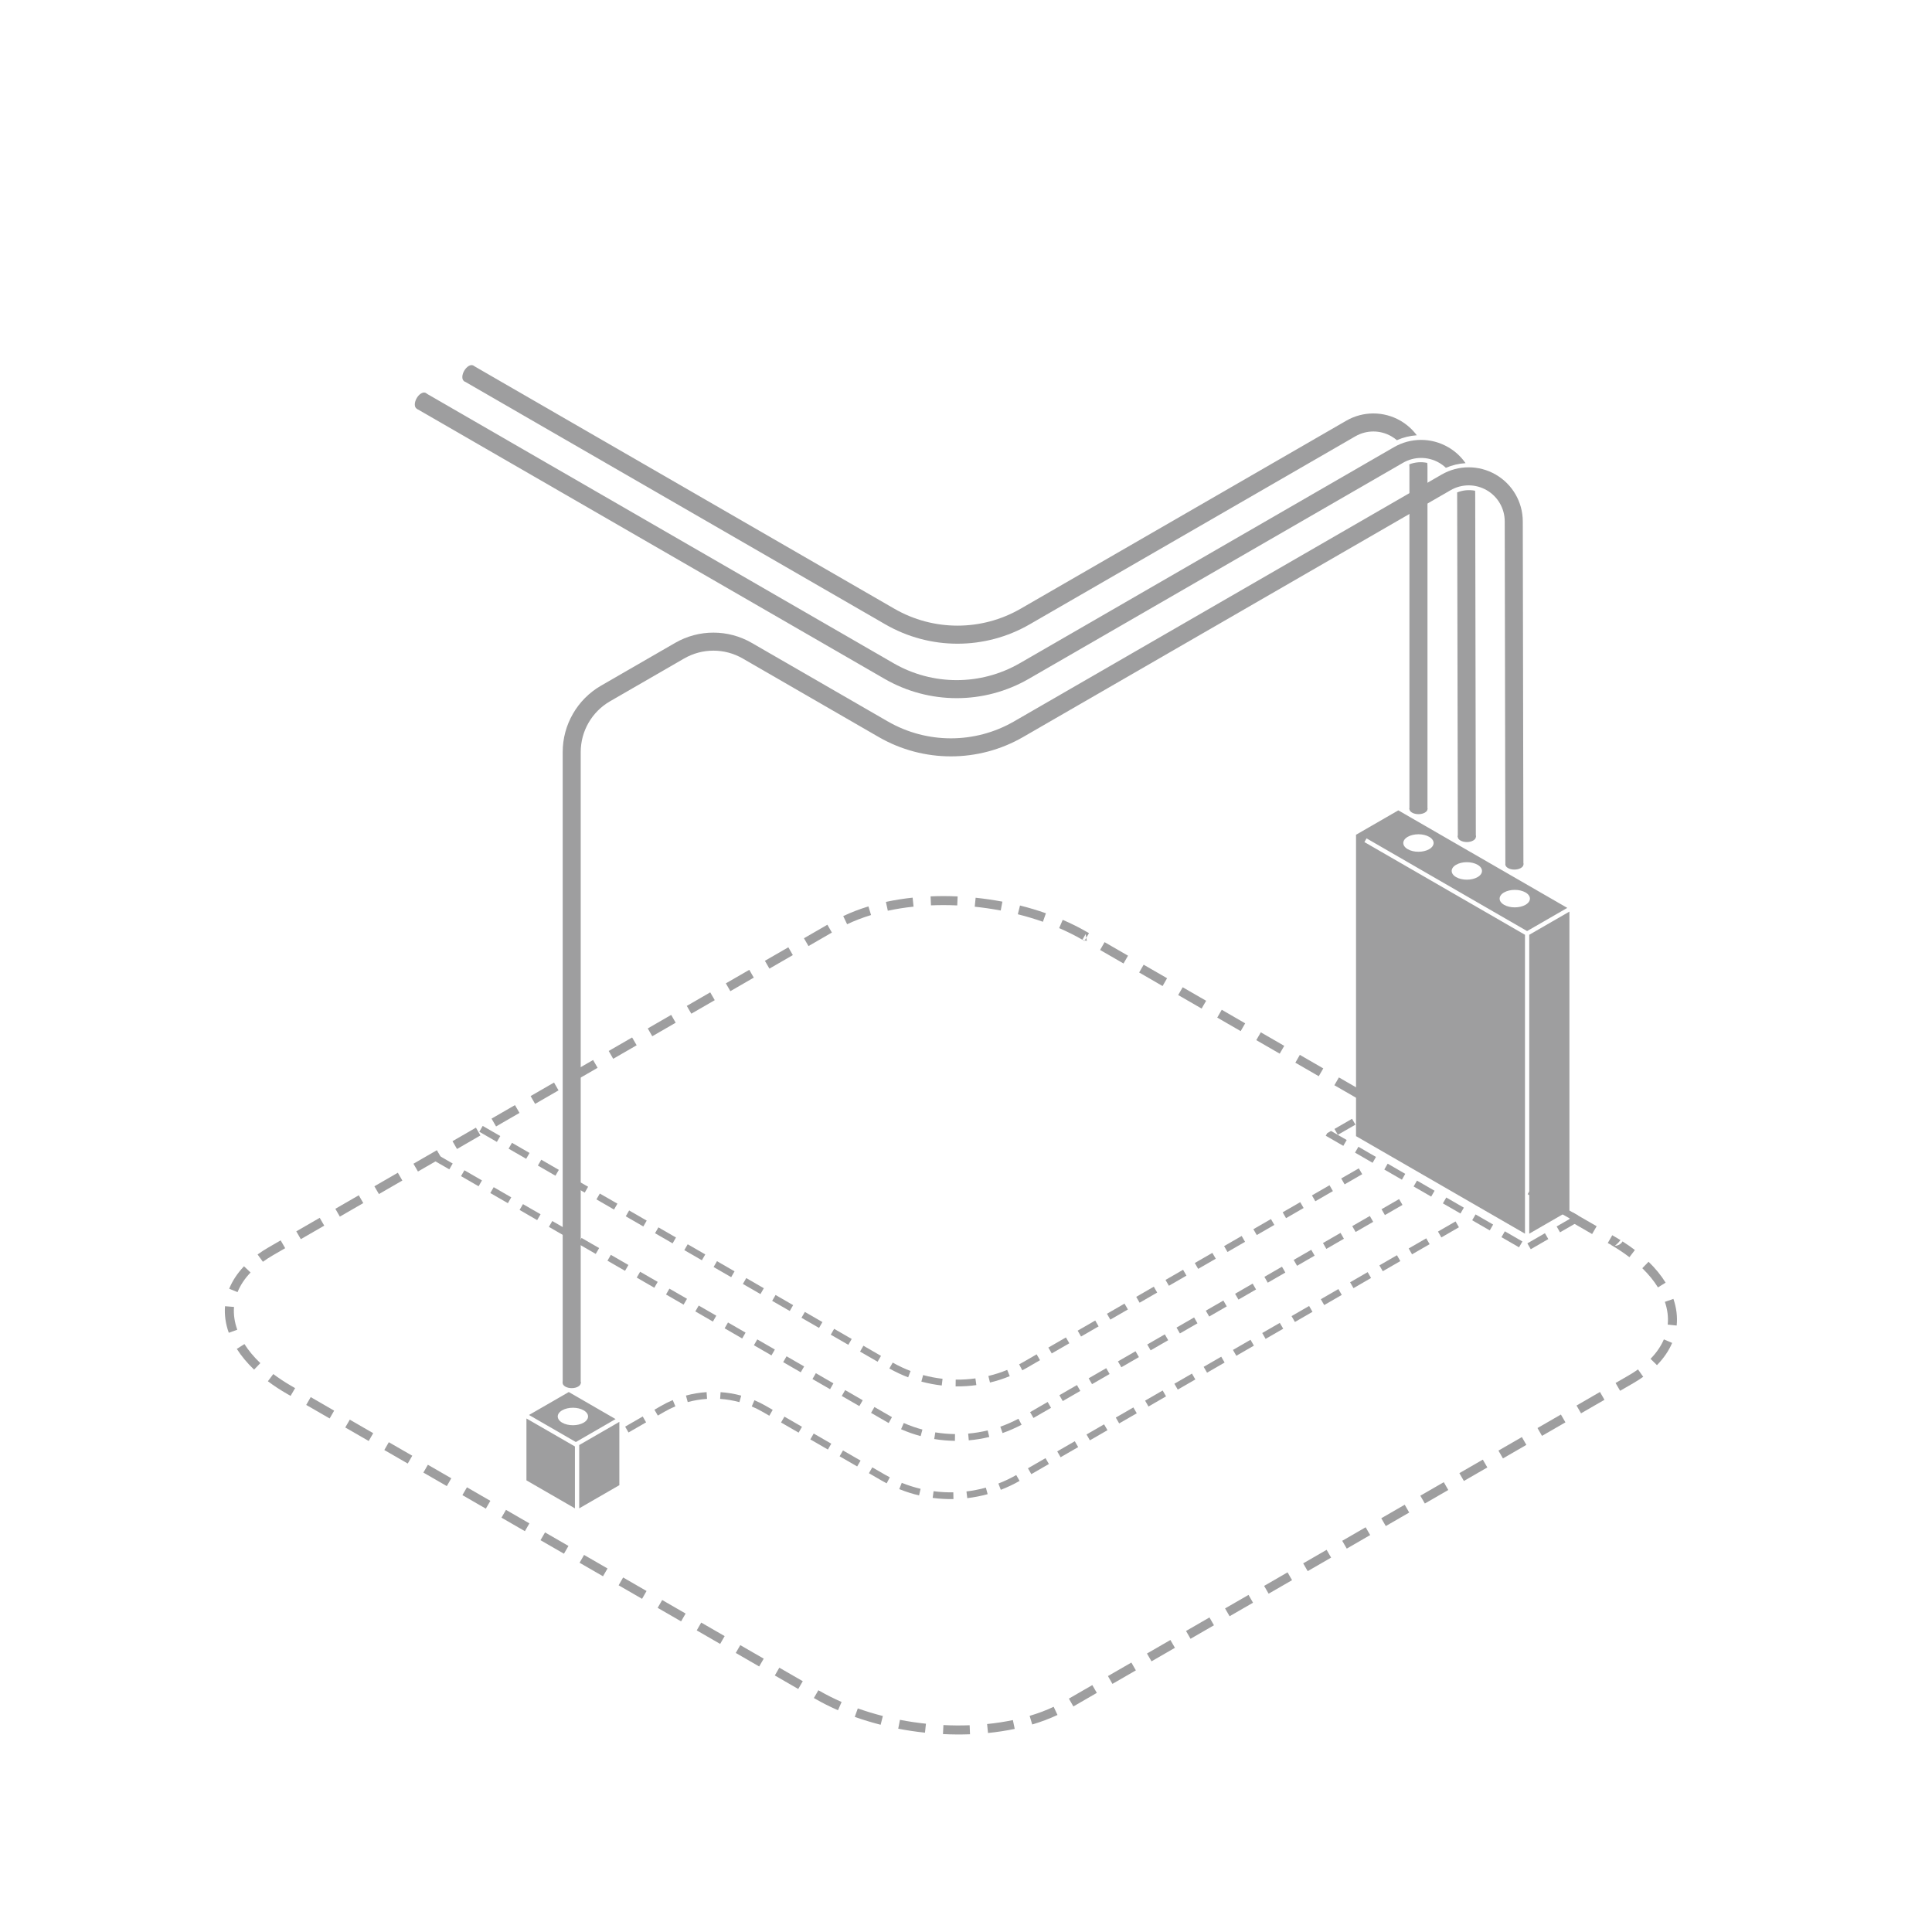 <svg width="64" height="64" viewBox="0 0 64 64" fill="none" xmlns="http://www.w3.org/2000/svg">
<path fill-rule="evenodd" clip-rule="evenodd" d="M7.454 43.27L7.752 43.294C7.732 43.542 7.769 43.796 7.86 44.049L7.579 44.15C7.473 43.856 7.431 43.56 7.454 43.27ZM7.845 44.684L8.097 44.524C8.234 44.739 8.41 44.951 8.624 45.155L8.417 45.371C8.185 45.149 7.994 44.919 7.845 44.684ZM8.874 45.756L9.053 45.517C9.235 45.654 9.436 45.786 9.654 45.913L9.776 45.983L9.626 46.241L9.505 46.171C9.276 46.039 9.065 45.9 8.874 45.756ZM10.144 46.54L10.293 46.281L11.069 46.73L10.92 46.988L10.144 46.54ZM11.437 47.287L11.587 47.028L12.363 47.476L12.214 47.735L11.437 47.287ZM12.731 48.034L12.88 47.775L13.657 48.223L13.507 48.482L12.731 48.034ZM14.025 48.781L14.174 48.522L14.95 48.97L14.801 49.229L14.025 48.781ZM15.318 49.528L15.468 49.269L16.244 49.717L16.094 49.976L15.318 49.528ZM16.612 50.274L16.761 50.016L17.537 50.464L17.388 50.722L16.612 50.274ZM17.905 51.021L18.055 50.763L18.831 51.211L18.682 51.469L17.905 51.021ZM19.199 51.768L19.348 51.509L20.125 51.958L19.975 52.216L19.199 51.768ZM20.493 52.515L20.642 52.256L21.418 52.704L21.269 52.963L20.493 52.515ZM21.786 53.262L21.936 53.003L22.712 53.451L22.562 53.71L21.786 53.262ZM23.08 54.009L23.229 53.75L24.005 54.198L23.856 54.457L23.08 54.009ZM24.373 54.756L24.523 54.497L25.299 54.945L25.149 55.204L24.373 54.756ZM25.667 55.502L25.816 55.244L26.593 55.692L26.443 55.95L25.667 55.502ZM26.961 56.249L27.11 55.991C27.122 55.998 27.134 56.005 27.144 56.013L27.144 56.01C27.378 56.145 27.624 56.269 27.879 56.38L27.76 56.654C27.494 56.538 27.238 56.41 26.995 56.269L26.961 56.249ZM28.315 56.874L28.416 56.593C28.686 56.689 28.963 56.773 29.246 56.845L29.172 57.135C28.881 57.06 28.594 56.974 28.315 56.874ZM29.755 57.265L29.812 56.972C30.097 57.027 30.385 57.07 30.673 57.1L30.641 57.397C30.345 57.366 30.048 57.322 29.755 57.265ZM31.237 57.444L31.252 57.145C31.544 57.16 31.835 57.162 32.121 57.151L32.133 57.45C31.837 57.461 31.538 57.459 31.237 57.444ZM32.729 57.408L32.699 57.111C32.991 57.081 33.277 57.038 33.553 56.98L33.614 57.272C33.328 57.332 33.032 57.377 32.729 57.408ZM34.194 57.126L34.108 56.84C34.389 56.757 34.655 56.657 34.904 56.54L35.031 56.81C34.769 56.933 34.489 57.038 34.194 57.126ZM35.557 56.528L35.408 56.269L36.184 55.821L36.334 56.079L35.557 56.528ZM36.851 55.781L36.702 55.522L37.478 55.074L37.627 55.333L36.851 55.781ZM38.145 55.034L37.995 54.775L38.771 54.327L38.921 54.586L38.145 55.034ZM39.438 54.287L39.289 54.028L40.065 53.58L40.214 53.839L39.438 54.287ZM40.732 53.54L40.582 53.281L41.359 52.833L41.508 53.092L40.732 53.54ZM42.025 52.793L41.876 52.535L42.652 52.086L42.801 52.345L42.025 52.793ZM43.319 52.046L43.17 51.788L43.946 51.34L44.095 51.598L43.319 52.046ZM44.613 51.3L44.463 51.041L45.239 50.593L45.389 50.851L44.613 51.3ZM45.906 50.553L45.757 50.294L46.533 49.846L46.682 50.105L45.906 50.553ZM47.2 49.806L47.05 49.547L47.827 49.099L47.976 49.358L47.2 49.806ZM48.493 49.059L48.344 48.8L49.12 48.352L49.27 48.611L48.493 49.059ZM49.787 48.312L49.638 48.053L50.414 47.605L50.563 47.864L49.787 48.312ZM51.081 47.565L50.931 47.306L51.707 46.858L51.857 47.117L51.081 47.565ZM52.374 46.818L52.225 46.56L53.001 46.111L53.15 46.37L52.374 46.818ZM53.668 46.072L53.518 45.813L53.949 45.564C54.06 45.5 54.164 45.433 54.261 45.364L54.434 45.608C54.33 45.682 54.218 45.754 54.099 45.823L53.668 46.072ZM54.889 45.222L54.676 45.013C54.873 44.811 55.021 44.595 55.118 44.369L55.392 44.486C55.282 44.744 55.115 44.991 54.889 45.222ZM55.542 43.91L55.245 43.88C55.27 43.632 55.238 43.378 55.151 43.125L55.434 43.028C55.535 43.323 55.572 43.62 55.542 43.91ZM55.176 42.49L54.922 42.647C54.788 42.43 54.614 42.217 54.403 42.011L54.611 41.797C54.842 42.021 55.03 42.254 55.176 42.49ZM54.158 41.408L53.977 41.646C53.787 41.501 53.576 41.361 53.346 41.228L53.385 41.239C53.35 41.225 53.307 41.206 53.259 41.178L53.408 40.919L53.495 40.969C53.558 41.006 53.62 41.043 53.681 41.08C53.602 41.187 53.495 41.268 53.495 41.268C53.601 41.268 53.697 41.212 53.75 41.124C53.895 41.217 54.031 41.311 54.158 41.408ZM52.891 40.62L52.741 40.879L51.965 40.431L52.114 40.172L52.891 40.62ZM51.597 39.873L51.448 40.132L50.671 39.684L50.821 39.425L51.597 39.873ZM50.303 39.127L50.154 39.385L49.378 38.937L49.527 38.678L50.303 39.127ZM49.01 38.38L48.86 38.639L48.084 38.19L48.234 37.932L49.01 38.38ZM47.716 37.633L47.567 37.892L46.791 37.444L46.94 37.185L47.716 37.633ZM46.423 36.886L46.273 37.145L45.497 36.697L45.646 36.438L46.423 36.886ZM45.129 36.139L44.98 36.398L44.203 35.95L44.353 35.691L45.129 36.139ZM43.835 35.392L43.686 35.651L42.91 35.203L43.059 34.944L43.835 35.392ZM42.542 34.645L42.392 34.904L41.616 34.456L41.766 34.197L42.542 34.645ZM41.248 33.899L41.099 34.157L40.323 33.709L40.472 33.45L41.248 33.899ZM39.955 33.152L39.805 33.41L39.029 32.962L39.178 32.704L39.955 33.152ZM38.661 32.405L38.512 32.664L37.736 32.215L37.885 31.957L38.661 32.405ZM37.367 31.658L37.218 31.917L36.442 31.469L36.591 31.21L37.367 31.658ZM36.074 30.911L35.984 31.067C35.977 31.031 35.97 30.987 35.965 30.942L35.856 31.13C35.611 30.989 35.353 30.86 35.086 30.745L35.204 30.471C35.482 30.591 35.75 30.724 36.005 30.872L36.074 30.911ZM35.984 31.067C35.995 31.128 36.005 31.17 36.005 31.17L35.935 31.152L35.984 31.067ZM35.935 31.152L35.924 31.17L35.856 31.131L35.935 31.152ZM34.647 30.253L34.548 30.535C34.278 30.44 33.999 30.357 33.717 30.286L33.789 29.996C34.081 30.069 34.368 30.155 34.647 30.253ZM33.206 29.868L33.15 30.162C32.865 30.108 32.577 30.066 32.289 30.036L32.319 29.739C32.616 29.77 32.912 29.813 33.206 29.868ZM31.723 29.695L31.71 29.993C31.418 29.98 31.127 29.979 30.84 29.991L30.827 29.693C31.123 29.68 31.422 29.681 31.723 29.695ZM30.232 29.736L30.263 30.034C29.971 30.064 29.686 30.11 29.41 30.169L29.347 29.877C29.633 29.815 29.929 29.768 30.232 29.736ZM28.768 30.026L28.855 30.312C28.576 30.397 28.31 30.498 28.062 30.617L27.933 30.347C28.194 30.222 28.474 30.115 28.768 30.026ZM27.408 30.633L27.558 30.892L26.782 31.34L26.632 31.081L27.408 30.633ZM26.115 31.38L26.264 31.639L25.488 32.087L25.338 31.828L26.115 31.38ZM24.821 32.127L24.97 32.385L24.194 32.834L24.045 32.575L24.821 32.127ZM23.527 32.873L23.677 33.132L22.901 33.58L22.751 33.322L23.527 32.873ZM22.234 33.62L22.383 33.879L21.607 34.327L21.458 34.068L22.234 33.62ZM20.94 34.367L21.09 34.626L20.313 35.074L20.164 34.815L20.94 34.367ZM19.647 35.114L19.796 35.373L19.02 35.821L18.87 35.562L19.647 35.114ZM18.353 35.861L18.502 36.12L17.726 36.568L17.577 36.309L18.353 35.861ZM17.059 36.608L17.209 36.867L16.433 37.315L16.283 37.056L17.059 36.608ZM15.766 37.355L15.915 37.613L15.139 38.062L14.99 37.803L15.766 37.355ZM14.472 38.102L14.622 38.36L13.845 38.808L13.696 38.55L14.472 38.102ZM13.179 38.848L13.328 39.107L12.552 39.555L12.402 39.297L13.179 38.848ZM11.885 39.595L12.034 39.854L11.258 40.302L11.109 40.043L11.885 39.595ZM10.591 40.342L10.741 40.601L9.965 41.049L9.815 40.79L10.591 40.342ZM9.298 41.089L9.447 41.348L9.051 41.577C8.929 41.647 8.815 41.721 8.709 41.798L8.533 41.556C8.647 41.473 8.77 41.394 8.901 41.318L9.298 41.089ZM8.083 41.947L8.3 42.153C8.105 42.357 7.961 42.575 7.869 42.803L7.592 42.691C7.698 42.431 7.861 42.181 8.083 41.947Z" fill="#9E9E9F"/>
<path fill-rule="evenodd" clip-rule="evenodd" d="M46.273 14.582C46.218 14.534 46.157 14.491 46.092 14.454C45.722 14.24 45.267 14.24 44.897 14.454L34.108 20.683C32.629 21.537 30.807 21.537 29.328 20.683L15.378 12.629L15.677 12.111L29.627 20.165C30.921 20.912 32.515 20.912 33.809 20.165L44.598 13.936C45.153 13.616 45.836 13.616 46.391 13.936C46.606 14.061 46.789 14.226 46.933 14.419C46.708 14.434 46.484 14.489 46.273 14.582ZM47.28 15.334C47.285 15.385 47.287 15.437 47.287 15.489V26.799H46.689V15.489C46.689 15.453 46.688 15.417 46.685 15.382C46.875 15.308 47.083 15.292 47.28 15.334Z" fill="#9E9E9F"/>
<path fill-rule="evenodd" clip-rule="evenodd" d="M47.897 15.497C47.83 15.433 47.755 15.377 47.672 15.329C47.302 15.116 46.847 15.117 46.478 15.33L34.081 22.487C32.602 23.341 30.78 23.341 29.301 22.487L13.802 13.539L14.101 13.021L29.6 21.97C30.894 22.717 32.488 22.717 33.782 21.97L46.179 14.812C46.733 14.492 47.416 14.492 47.97 14.812C48.204 14.946 48.4 15.129 48.548 15.343C48.326 15.356 48.106 15.408 47.897 15.497ZM48.865 16.256C48.867 16.291 48.868 16.326 48.868 16.361L48.889 27.724L48.292 27.725L48.27 16.363C48.27 16.346 48.27 16.329 48.269 16.313C48.459 16.236 48.666 16.217 48.865 16.256Z" fill="#9E9E9F"/>
<path fill-rule="evenodd" clip-rule="evenodd" d="M19.237 45.822H18.64V24.913C18.64 24.006 19.124 23.168 19.909 22.714L22.364 21.297C23.149 20.843 24.117 20.843 24.903 21.297L29.409 23.898C30.703 24.645 32.297 24.645 33.591 23.898L47.755 15.721C48.309 15.401 48.992 15.4 49.546 15.72C50.1 16.039 50.443 16.63 50.444 17.27L50.465 28.632L49.867 28.633L49.846 17.271C49.846 16.844 49.617 16.45 49.248 16.238C48.878 16.025 48.423 16.025 48.054 16.238L33.89 24.416C32.411 25.269 30.589 25.269 29.11 24.416L24.604 21.814C24.003 21.467 23.263 21.467 22.662 21.814L20.208 23.231C19.607 23.578 19.237 24.219 19.237 24.913V45.822Z" fill="#9E9E9F"/>
<path fill-rule="evenodd" clip-rule="evenodd" d="M15.878 37.491L15.99 37.297L16.572 37.633L16.46 37.827L15.878 37.491ZM16.848 38.051L16.96 37.857L17.542 38.193L17.43 38.387L16.848 38.051ZM17.818 38.611L17.93 38.417L18.512 38.753L18.4 38.947L17.818 38.611ZM18.788 39.171L18.9 38.977L19.482 39.313L19.37 39.507L18.788 39.171ZM19.758 39.731L19.87 39.538L20.453 39.873L20.34 40.068L19.758 39.731ZM20.729 40.292L20.841 40.098L21.423 40.434L21.311 40.628L20.729 40.292ZM21.699 40.852L21.811 40.658L22.393 40.994L22.281 41.188L21.699 40.852ZM22.669 41.412L22.781 41.218L23.363 41.554L23.251 41.748L22.669 41.412ZM23.639 41.972L23.751 41.778L24.333 42.114L24.221 42.308L23.639 41.972ZM24.609 42.532L24.721 42.338L25.303 42.674L25.191 42.868L24.609 42.532ZM25.579 43.092L25.692 42.898L26.274 43.234L26.162 43.428L25.579 43.092ZM26.55 43.653L26.662 43.459L27.244 43.795L27.132 43.989L26.55 43.653ZM27.52 44.213L27.632 44.019L28.214 44.355L28.102 44.549L27.52 44.213ZM28.49 44.773L28.602 44.579L29.184 44.915L29.072 45.109L28.49 44.773ZM29.461 45.333L29.572 45.138C29.764 45.246 29.962 45.339 30.164 45.416L30.084 45.626C29.872 45.545 29.663 45.447 29.461 45.333ZM30.521 45.767L30.58 45.551C30.791 45.608 31.006 45.649 31.223 45.674L31.197 45.896C30.97 45.87 30.744 45.827 30.521 45.767ZM31.656 45.926L31.659 45.702C31.877 45.705 32.095 45.691 32.312 45.661L32.343 45.883C32.115 45.915 31.885 45.929 31.656 45.926ZM32.794 45.798L32.741 45.581C32.953 45.53 33.161 45.463 33.365 45.38L33.449 45.587C33.235 45.675 33.016 45.745 32.794 45.798ZM33.865 45.394L33.76 45.195C33.808 45.17 33.856 45.144 33.903 45.117L34.34 44.864L34.452 45.058L34.015 45.311C33.965 45.339 33.915 45.367 33.865 45.394ZM34.84 44.834L34.728 44.64L35.31 44.304L35.423 44.498L34.84 44.834ZM35.811 44.274L35.699 44.08L36.281 43.744L36.393 43.938L35.811 44.274ZM36.781 43.714L36.669 43.52L37.251 43.184L37.363 43.378L36.781 43.714ZM37.751 43.154L37.639 42.96L38.221 42.623L38.333 42.818L37.751 43.154ZM38.721 42.593L38.609 42.399L39.191 42.063L39.303 42.257L38.721 42.593ZM39.691 42.033L39.579 41.839L40.161 41.503L40.274 41.697L39.691 42.033ZM40.662 41.473L40.55 41.279L41.132 40.943L41.244 41.137L40.662 41.473ZM41.632 40.913L41.52 40.719L42.102 40.383L42.214 40.577L41.632 40.913ZM42.602 40.353L42.49 40.159L43.072 39.823L43.184 40.017L42.602 40.353ZM43.572 39.793L43.46 39.599L44.042 39.263L44.154 39.457L43.572 39.793ZM44.542 39.233L44.43 39.038L45.013 38.703L45.125 38.897L44.542 39.233Z" fill="#9E9E9F"/>
<path fill-rule="evenodd" clip-rule="evenodd" d="M14.302 38.401L14.414 38.207L14.996 38.543L14.884 38.737L14.302 38.401ZM15.272 38.961L15.384 38.767L15.966 39.103L15.854 39.297L15.272 38.961ZM16.242 39.521L16.354 39.327L16.936 39.663L16.824 39.857L16.242 39.521ZM17.212 40.081L17.324 39.888L17.907 40.224L17.794 40.418L17.212 40.081ZM18.183 40.642L18.295 40.448L18.877 40.784L18.765 40.978L18.183 40.642ZM19.153 41.202L19.265 41.008L19.847 41.344L19.735 41.538L19.153 41.202ZM20.123 41.762L20.235 41.568L20.817 41.904L20.705 42.098L20.123 41.762ZM21.093 42.322L21.205 42.128L21.787 42.464L21.675 42.658L21.093 42.322ZM22.063 42.882L22.175 42.688L22.758 43.024L22.645 43.218L22.063 42.882ZM23.034 43.442L23.146 43.248L23.728 43.584L23.616 43.779L23.034 43.442ZM24.004 44.002L24.116 43.809L24.698 44.145L24.586 44.339L24.004 44.002ZM24.974 44.563L25.086 44.369L25.668 44.705L25.556 44.899L24.974 44.563ZM25.944 45.123L26.056 44.929L26.638 45.265L26.526 45.459L25.944 45.123ZM26.914 45.683L27.026 45.489L27.608 45.825L27.497 46.019L26.914 45.683ZM27.885 46.243L27.997 46.049L28.579 46.385L28.467 46.579L27.885 46.243ZM28.855 46.803L28.967 46.609L29.507 46.921C29.521 46.929 29.534 46.937 29.548 46.944L29.438 47.14C29.424 47.132 29.409 47.123 29.395 47.115L28.855 46.803ZM29.849 47.345L29.939 47.139C30.14 47.228 30.347 47.3 30.556 47.356L30.498 47.573C30.278 47.514 30.061 47.438 29.849 47.345ZM30.947 47.67L30.983 47.449C31.199 47.484 31.418 47.503 31.636 47.506L31.633 47.73C31.403 47.727 31.174 47.707 30.947 47.67ZM32.092 47.713L32.072 47.49C32.289 47.471 32.505 47.436 32.718 47.384L32.771 47.602C32.547 47.656 32.32 47.693 32.092 47.713ZM33.211 47.472L33.137 47.261C33.342 47.189 33.542 47.101 33.737 46.998L33.842 47.196C33.637 47.304 33.426 47.396 33.211 47.472ZM34.235 46.972L34.123 46.779L34.705 46.442L34.817 46.636L34.235 46.972ZM35.205 46.412L35.093 46.218L35.675 45.882L35.787 46.076L35.205 46.412ZM36.175 45.852L36.063 45.658L36.645 45.322L36.757 45.516L36.175 45.852ZM37.146 45.292L37.033 45.098L37.616 44.762L37.728 44.956L37.146 45.292ZM38.116 44.732L38.004 44.538L38.586 44.202L38.698 44.396L38.116 44.732ZM39.086 44.172L38.974 43.978L39.556 43.642L39.668 43.836L39.086 44.172ZM40.056 43.612L39.944 43.418L40.526 43.082L40.638 43.276L40.056 43.612ZM41.026 43.051L40.914 42.858L41.496 42.521L41.608 42.715L41.026 43.051ZM41.996 42.491L41.885 42.297L42.467 41.961L42.579 42.155L41.996 42.491ZM42.967 41.931L42.855 41.737L43.437 41.401L43.549 41.595L42.967 41.931ZM43.937 41.371L43.825 41.177L44.407 40.841L44.519 41.035L43.937 41.371ZM44.907 40.811L44.795 40.617L45.377 40.281L45.489 40.475L44.907 40.811ZM45.877 40.251L45.765 40.057L46.347 39.721L46.459 39.915L45.877 40.251Z" fill="#9E9E9F"/>
<path fill-rule="evenodd" clip-rule="evenodd" d="M20.82 47.453L20.709 47.259L21.291 46.923L21.403 47.117L20.82 47.453ZM21.791 46.893L21.679 46.699L21.894 46.575C22.021 46.501 22.152 46.436 22.286 46.38L22.373 46.587C22.247 46.639 22.125 46.7 22.006 46.769L21.791 46.893ZM22.782 46.446L22.723 46.23C22.948 46.169 23.177 46.131 23.407 46.116L23.422 46.34C23.206 46.354 22.992 46.389 22.782 46.446ZM23.855 46.34L23.87 46.117C24.1 46.132 24.329 46.171 24.554 46.232L24.494 46.448C24.285 46.391 24.07 46.355 23.855 46.34ZM24.903 46.59L24.991 46.384C25.121 46.439 25.25 46.503 25.374 46.575L25.597 46.703L25.485 46.898L25.262 46.769C25.145 46.702 25.026 46.642 24.903 46.59ZM25.873 47.122L25.985 46.928L26.567 47.264L26.455 47.458L25.873 47.122ZM26.843 47.682L26.955 47.488L27.537 47.824L27.425 48.018L26.843 47.682ZM27.813 48.242L27.925 48.048L28.508 48.384L28.395 48.578L27.813 48.242ZM28.784 48.802L28.896 48.608L29.316 48.851C29.369 48.881 29.422 48.91 29.476 48.938L29.372 49.137C29.315 49.108 29.259 49.077 29.204 49.045L28.784 48.802ZM29.789 49.329L29.872 49.121C30.076 49.203 30.285 49.269 30.496 49.319L30.445 49.537C30.222 49.485 30.003 49.415 29.789 49.329ZM30.896 49.62L30.926 49.398C31.143 49.427 31.361 49.439 31.58 49.435L31.584 49.659C31.354 49.663 31.124 49.65 30.896 49.62ZM32.042 49.628L32.015 49.406C32.232 49.38 32.446 49.338 32.658 49.28L32.717 49.496C32.495 49.557 32.269 49.601 32.042 49.628ZM33.153 49.352L33.073 49.144C33.275 49.066 33.473 48.972 33.664 48.863L33.775 49.057C33.574 49.172 33.366 49.27 33.153 49.352ZM34.164 48.833L34.052 48.639L34.634 48.303L34.746 48.497L34.164 48.833ZM35.134 48.273L35.022 48.079L35.604 47.743L35.716 47.937L35.134 48.273ZM36.104 47.713L35.992 47.519L36.574 47.183L36.686 47.377L36.104 47.713ZM37.074 47.153L36.962 46.959L37.544 46.623L37.657 46.817L37.074 47.153ZM38.045 46.593L37.933 46.398L38.515 46.062L38.627 46.256L38.045 46.593ZM39.015 46.032L38.903 45.838L39.485 45.502L39.597 45.696L39.015 46.032ZM39.985 45.472L39.873 45.278L40.455 44.942L40.567 45.136L39.985 45.472ZM40.955 44.912L40.843 44.718L41.425 44.382L41.537 44.576L40.955 44.912ZM41.925 44.352L41.813 44.158L42.395 43.822L42.508 44.016L41.925 44.352ZM42.896 43.792L42.784 43.598L43.366 43.262L43.478 43.456L42.896 43.792ZM43.866 43.232L43.754 43.038L44.336 42.702L44.448 42.896L43.866 43.232ZM44.836 42.672L44.724 42.477L45.306 42.141L45.418 42.335L44.836 42.672ZM45.806 42.111L45.694 41.917L46.276 41.581L46.388 41.775L45.806 42.111ZM46.776 41.551L46.664 41.357L47.246 41.021L47.358 41.215L46.776 41.551ZM47.747 40.991L47.635 40.797L48.217 40.461L48.329 40.655L47.747 40.991Z" fill="#9E9E9F"/>
<path fill-rule="evenodd" clip-rule="evenodd" d="M43.917 37.622L43.966 37.537L44.092 37.464L44.611 37.764L44.499 37.958L43.917 37.622ZM44.887 38.182L44.999 37.988L45.581 38.325L45.469 38.519L44.887 38.182ZM45.857 38.742L45.969 38.548L46.551 38.885L46.44 39.079L45.857 38.742ZM46.828 39.303L46.94 39.109L47.522 39.445L47.41 39.639L46.828 39.303ZM47.798 39.863L47.91 39.669L48.492 40.005L48.38 40.199L47.798 39.863ZM48.768 40.423L48.88 40.229L49.462 40.565L49.35 40.759L48.768 40.423ZM49.738 40.983L49.85 40.789L50.432 41.125L50.32 41.319L49.738 40.983ZM50.708 41.382L50.596 41.188L51.178 40.852L51.29 41.046L50.708 41.382ZM51.678 40.822L51.566 40.628L52.012 40.371L51.577 40.12L51.689 39.926L52.271 40.262L52.201 40.382L52.261 40.486L51.678 40.822ZM51.3 39.702L51.188 39.896L50.606 39.559L50.718 39.365L51.3 39.702ZM50.33 39.141L50.218 39.335L49.636 38.999L49.748 38.805L50.33 39.141ZM49.36 38.581L49.248 38.775L48.666 38.439L48.778 38.245L49.36 38.581ZM48.39 38.021L48.278 38.215L47.696 37.879L47.808 37.685L48.39 38.021ZM47.42 37.461L47.308 37.655L46.725 37.319L46.838 37.125L47.42 37.461ZM46.449 36.901L46.337 37.095L45.759 36.761L45.289 37.032L45.176 36.838L45.759 36.502L45.831 36.627L45.867 36.565L46.449 36.901ZM44.788 37.062L44.901 37.256L44.318 37.592L44.206 37.398L44.788 37.062Z" fill="#9E9E9F"/>
<path fill-rule="evenodd" clip-rule="evenodd" d="M50.517 30.966V40.867L44.92 37.636V27.653L46.321 26.844L51.918 30.075L50.587 30.843L45.269 27.772L45.198 27.895L50.517 30.966ZM46.633 27.721C46.437 27.834 46.437 28.017 46.633 28.131C46.829 28.244 47.147 28.244 47.343 28.131C47.539 28.017 47.539 27.834 47.343 27.721C47.147 27.608 46.829 27.608 46.633 27.721ZM48.236 28.646C48.04 28.759 48.04 28.943 48.236 29.056C48.431 29.169 48.75 29.169 48.946 29.056C49.142 28.943 49.142 28.759 48.946 28.646C48.75 28.533 48.431 28.533 48.236 28.646ZM49.824 29.563C49.628 29.676 49.628 29.86 49.824 29.973C50.02 30.086 50.338 30.086 50.534 29.973C50.73 29.86 50.73 29.676 50.534 29.563C50.338 29.45 50.02 29.45 49.824 29.563ZM51.989 30.198V40.099L50.658 40.867V30.966L51.989 30.198Z" fill="#9E9E9F"/>
<path fill-rule="evenodd" clip-rule="evenodd" d="M17.524 46.873L18.841 46.113L20.392 47.009L19.076 47.769L17.524 46.873ZM18.623 46.718C18.427 46.831 18.427 47.014 18.623 47.128C18.819 47.241 19.137 47.241 19.333 47.128C19.529 47.014 19.529 46.831 19.333 46.718C19.137 46.605 18.819 46.605 18.623 46.718ZM20.517 47.101V49.198L19.187 49.966V47.869L20.517 47.101ZM19.045 49.966L17.439 49.039V46.989L19.045 47.916V49.966Z" fill="#9E9E9F"/>
<path d="M13.953 13.522C14.071 13.454 14.166 13.29 14.166 13.154C14.166 13.019 14.071 12.964 13.953 13.032C13.836 13.099 13.741 13.264 13.741 13.399C13.741 13.535 13.836 13.59 13.953 13.522Z" fill="#9E9E9F"/>
<path d="M15.528 12.614C15.645 12.546 15.74 12.382 15.74 12.246C15.74 12.111 15.645 12.056 15.528 12.123C15.411 12.191 15.315 12.356 15.315 12.491C15.315 12.627 15.411 12.681 15.528 12.614Z" fill="#9E9E9F"/>
<path d="M47.201 26.919C47.318 26.852 47.318 26.742 47.201 26.674C47.083 26.607 46.893 26.607 46.776 26.674C46.659 26.742 46.659 26.852 46.776 26.919C46.893 26.987 47.083 26.987 47.201 26.919Z" fill="#9E9E9F"/>
<path d="M48.803 27.843C48.92 27.776 48.92 27.666 48.803 27.598C48.686 27.53 48.496 27.53 48.379 27.598C48.261 27.666 48.261 27.776 48.379 27.843C48.496 27.911 48.686 27.911 48.803 27.843Z" fill="#9E9E9F"/>
<path d="M50.379 28.755C50.496 28.688 50.496 28.578 50.379 28.51C50.262 28.443 50.072 28.443 49.954 28.51C49.837 28.578 49.837 28.688 49.954 28.755C50.072 28.823 50.262 28.823 50.379 28.755Z" fill="#9E9E9F"/>
<path d="M19.151 45.933C19.268 45.865 19.268 45.756 19.151 45.688C19.034 45.62 18.844 45.62 18.726 45.688C18.609 45.756 18.609 45.865 18.726 45.933C18.844 46.001 19.034 46.001 19.151 45.933Z" fill="#9E9E9F"/>
</svg>
